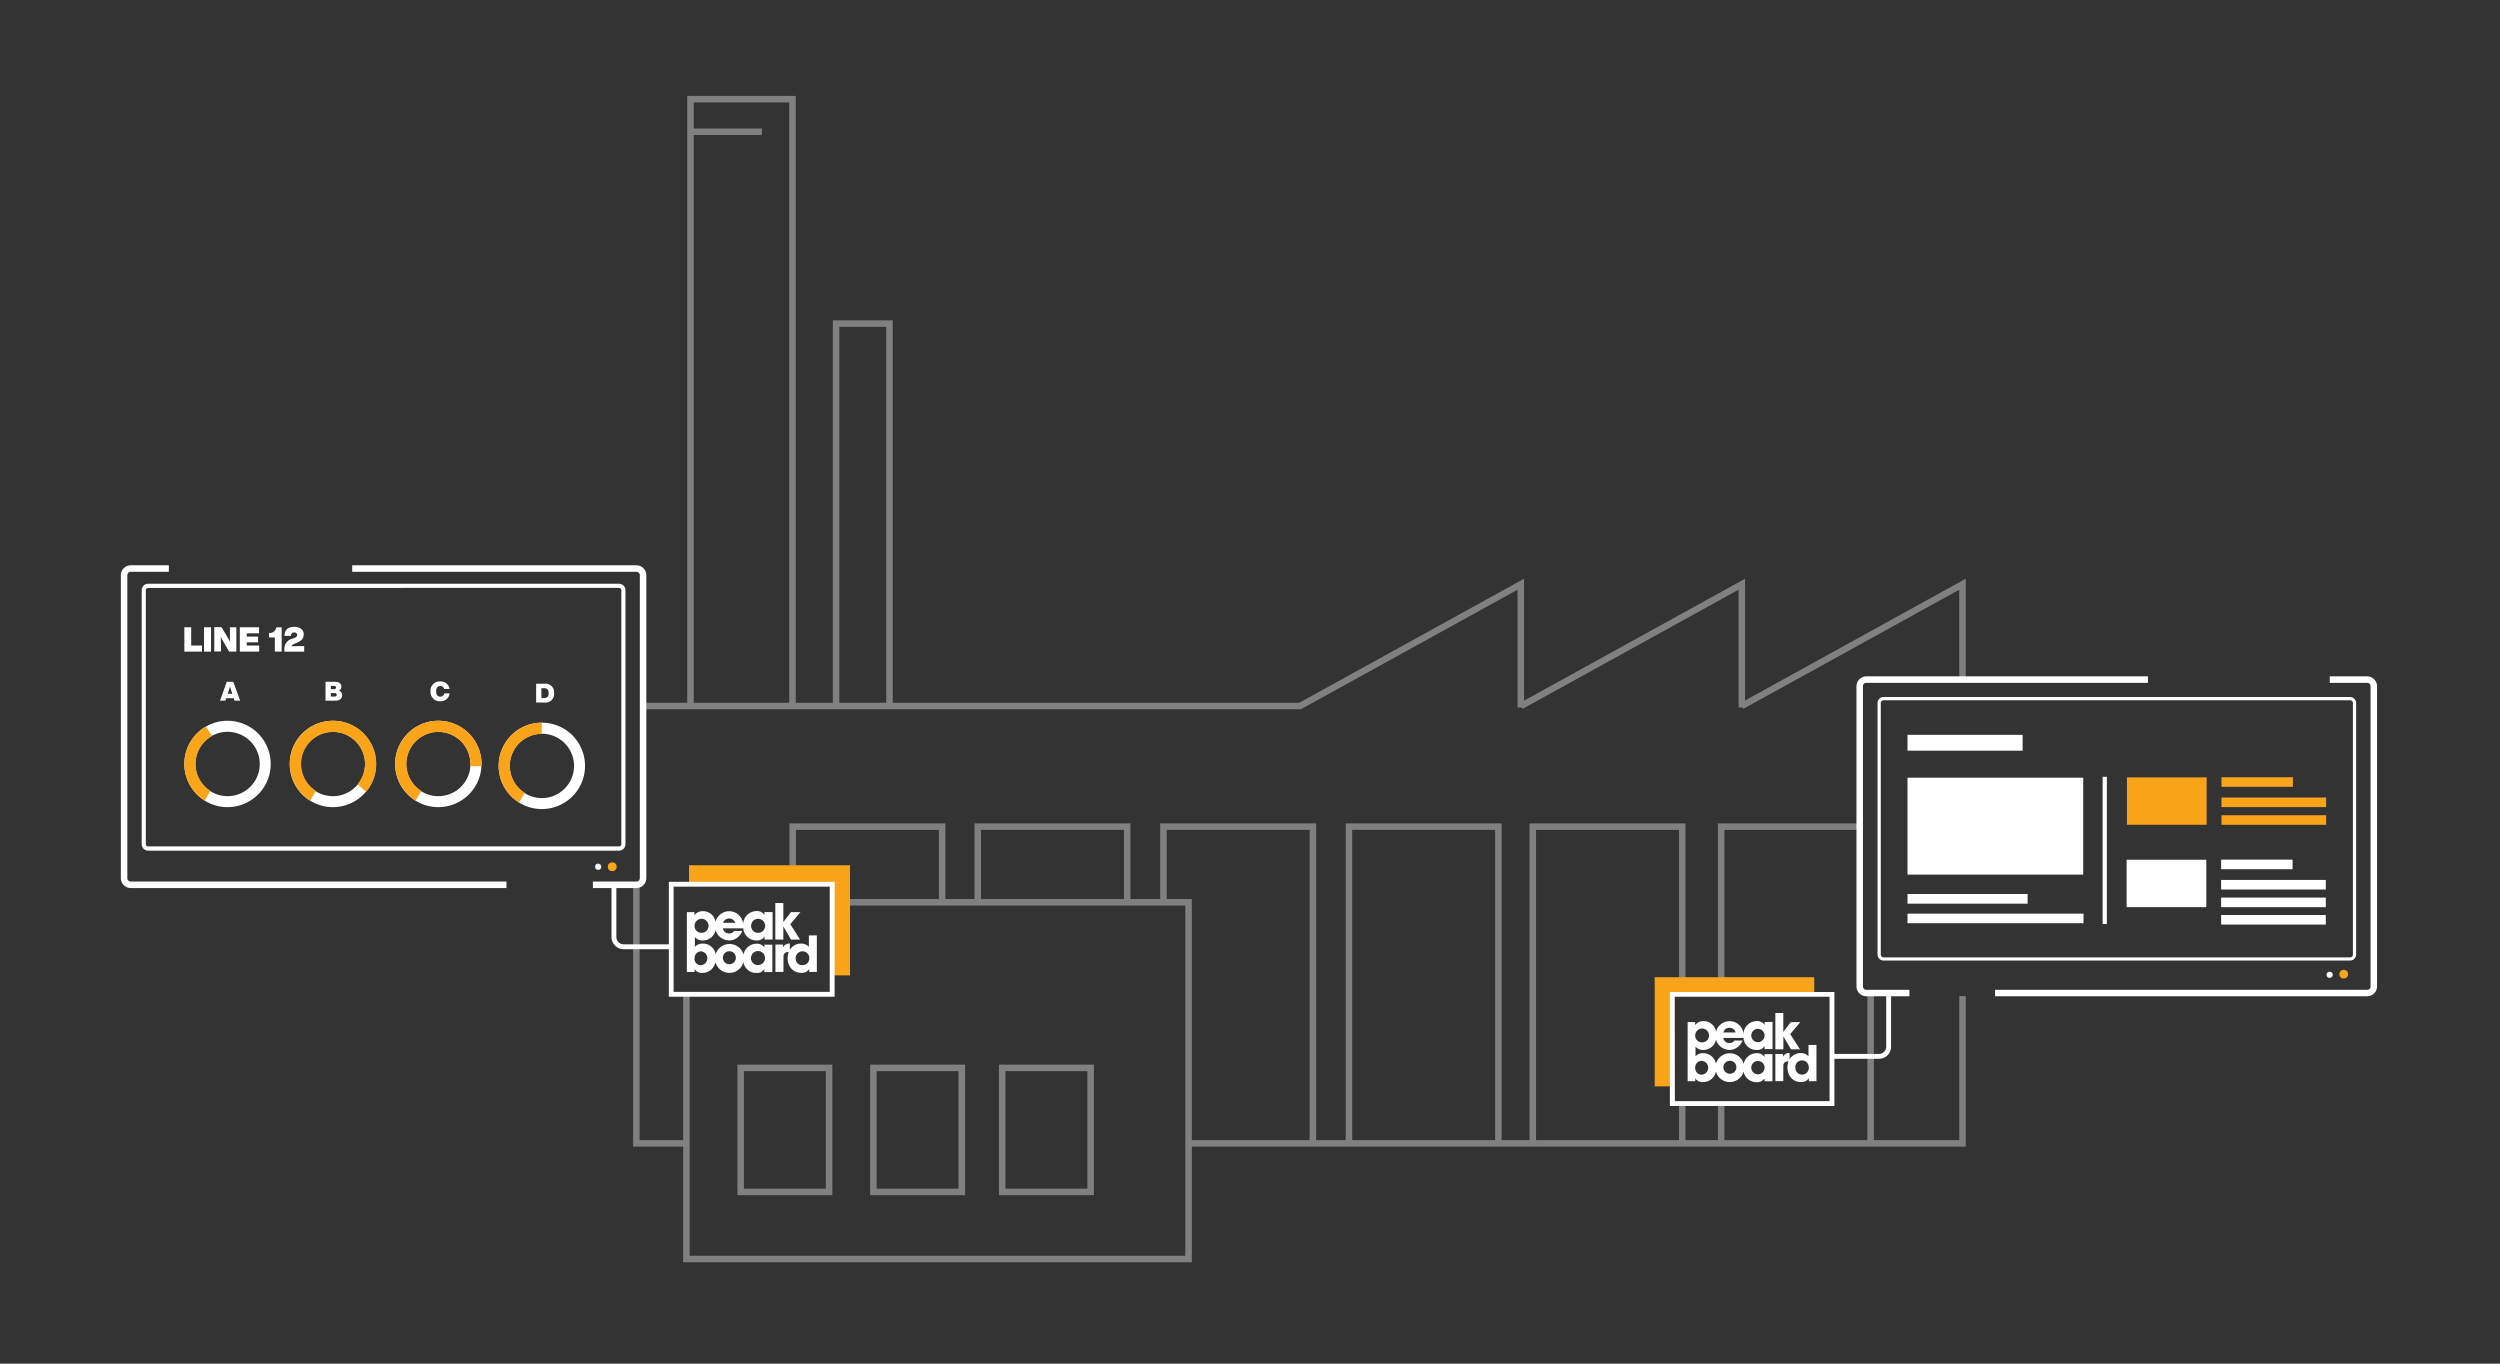 <svg xmlns="http://www.w3.org/2000/svg" xmlns:xlink="http://www.w3.org/1999/xlink" viewBox="0 0 770 420"><rect x="0" y="0" width="770" height="420" fill="#333333" stroke="none"/><defs><style>.cls-1,.cls-2{fill:none;}.cls-1{clip-rule:evenodd;}.cls-3{fill:gray;}.cls-4{fill:#fff;}.cls-5{fill:#faa41a;}.cls-6{clip-path:url(#clip-path);}.cls-7{clip-path:url(#clip-path-2);}.cls-8{clip-path:url(#clip-path-3);}.cls-9{clip-path:url(#clip-path-4);}</style><clipPath id="clip-path"><polygon class="cls-1" points="211.49 299.65 251.59 299.65 251.59 278.12 211.49 278.12 211.49 299.65 211.49 299.65"/></clipPath><clipPath id="clip-path-2"><polygon class="cls-2" points="211.49 299.65 251.59 299.65 251.59 278.12 211.49 278.12 211.49 299.65 211.49 299.65"/></clipPath><clipPath id="clip-path-3"><polygon class="cls-1" points="519.75 333.34 559.49 333.34 559.49 312 519.75 312 519.75 333.34 519.75 333.34"/></clipPath><clipPath id="clip-path-4"><polygon class="cls-2" points="519.75 333.34 559.49 333.34 559.49 312 519.75 312 519.75 333.34 519.75 333.34"/></clipPath></defs><g id="Gebäude"><rect class="cls-3" x="575.15" y="305.85" width="2" height="46.08"/><rect class="cls-3" x="529.12" y="339.9" width="2" height="12.03"/><polygon class="cls-3" points="531.12 306.29 529.12 306.29 529.12 253.61 572.79 253.61 572.79 255.61 531.12 255.61 531.12 306.29"/><rect class="cls-3" x="517.13" y="339.9" width="2" height="12.03"/><polygon class="cls-3" points="473.1 351.93 471.1 351.93 471.1 253.61 519.13 253.61 519.13 306.29 517.13 306.29 517.13 255.61 473.1 255.61 473.1 351.93"/><polygon class="cls-3" points="416.48 352.17 414.48 352.17 414.48 253.6 462.5 253.6 462.5 351.93 460.5 351.93 460.5 255.6 416.48 255.6 416.48 352.17"/><polygon class="cls-3" points="405.37 352.57 403.37 352.57 403.37 255.6 359.34 255.6 359.34 277.91 357.34 277.91 357.34 253.6 405.37 253.6 405.37 352.57"/><polygon class="cls-3" points="348.17 277.91 346.17 277.91 346.17 255.6 302.15 255.6 302.15 277.9 300.15 277.9 300.15 253.6 348.17 253.6 348.17 277.91"/><polygon class="cls-3" points="291.17 277.86 289.17 277.86 289.17 255.61 245.15 255.61 245.15 272.35 243.15 272.35 243.15 253.61 291.17 253.61 291.17 277.86"/><rect class="cls-3" x="212.67" y="39.58" width="22" height="2"/><polygon class="cls-3" points="605.46 353.16 366.08 353.16 366.08 351.16 603.46 351.16 603.46 306.8 605.46 306.8 605.46 353.16"/><rect class="cls-3" x="198.06" y="216.45" width="202.76" height="2"/><polygon class="cls-3" points="211.41 353.16 194.99 353.16 194.99 272.52 196.99 272.52 196.99 351.16 211.41 351.16 211.41 353.16"/><polygon class="cls-3" points="245.09 217.45 243.09 217.45 243.09 31.54 213.67 31.54 213.67 217.45 211.67 217.45 211.67 29.54 245.09 29.54 245.09 217.45"/><polygon class="cls-3" points="274.96 217.45 272.96 217.45 272.96 100.67 258.51 100.67 258.51 217.45 256.51 217.45 256.51 98.67 274.96 98.67 274.96 217.45"/><polygon class="cls-3" points="468.97 218.32 468.01 216.57 537.48 178.25 537.48 217.91 535.48 217.91 535.48 181.63 468.97 218.32"/><polygon class="cls-3" points="400.9 218.32 399.94 216.57 469.41 178.25 469.41 217.91 467.41 217.91 467.41 181.63 400.9 218.32"/><polygon class="cls-3" points="536.95 218.32 535.99 216.57 605.45 178.24 605.45 209.33 603.45 209.33 603.45 181.63 536.95 218.32"/><polygon class="cls-3" points="367.08 388.78 210.41 388.78 210.41 306.28 212.41 306.28 212.41 386.78 365.08 386.78 365.08 278.91 256.31 278.91 256.31 276.91 367.08 276.91 367.08 388.78"/><path class="cls-3" d="M254.36,329.91v36.2H229.12v-36.2h25.24m2-2H227.12v40.2h29.24v-40.2Z"/><path class="cls-3" d="M295.21,329.91v36.2H270v-36.2h25.25m2-2H268v40.2h29.25v-40.2Z"/><path class="cls-3" d="M334.92,329.91v36.2H309.68v-36.2h25.24m2-2H307.68v40.2h29.24v-40.2Z"/></g><g id="Dashboards"><path class="cls-4" d="M156,273.52H40.29a3.07,3.07,0,0,1-3.07-3.07V177.18a3.08,3.08,0,0,1,3.07-3.07H52v2H40.29a1.07,1.07,0,0,0-1.07,1.07v93.27a1.07,1.07,0,0,0,1.07,1.07H156Z"/><path class="cls-4" d="M196,273.52H182.61v-2H196a1.07,1.07,0,0,0,1.07-1.07V177.18a1.07,1.07,0,0,0-1.07-1.07H108.48v-2H196a3.07,3.07,0,0,1,3.07,3.07v93.27A3.06,3.06,0,0,1,196,273.52Z"/><path class="cls-4" d="M190.64,262h-145a2,2,0,0,1-2-2V181.79a2,2,0,0,1,2-2h145a2,2,0,0,1,2,2v78.15A2,2,0,0,1,190.64,262Zm-145-80.91a.73.73,0,0,0-.73.73v78.15a.73.73,0,0,0,.73.73h145a.73.73,0,0,0,.73-.73V181.79a.73.73,0,0,0-.73-.73Z"/><circle class="cls-5" cx="188.57" cy="266.96" r="1.36"/><circle class="cls-4" cx="184.24" cy="266.96" r="0.96"/><path class="cls-4" d="M207.15,292.35H192.08a3.75,3.75,0,0,1-3.74-3.75V272.86h1.5V288.6a2.25,2.25,0,0,0,2.24,2.25h15.07Z"/><polygon class="cls-5" points="261.8 266.5 261.8 300.42 256.31 300.42 256.31 272.35 212.22 272.35 212.22 266.5 261.8 266.5"/><g class="cls-6"><g class="cls-7"><path class="cls-4" d="M238.8,289.38V278.11h2.47V284l2.33-3.06h2.94l-3.12,3.71,3,4.74h-2.8l-2.35-4.07,0,4.07Zm-24.91,5.73a2,2,0,0,0,2,2.18A2.16,2.16,0,0,0,216,293a2.06,2.06,0,0,0-2.07,2.13Zm8.76,0a2,2,0,1,0,2-2.13,2,2,0,0,0-2,2.13Zm8.66,0a2.09,2.09,0,0,0,2.06,2.13,2.16,2.16,0,1,0-2.06-2.13ZM216,287.31a2.16,2.16,0,1,0-2.08-2.15,2.09,2.09,0,0,0,2.08,2.15Zm6.69-3.09h3.77a2,2,0,0,0-3.77,0Zm15.27-3.29v8.45h-2.48v-.92a2.74,2.74,0,0,1-2.45,1.21,4.09,4.09,0,0,1-4.11-3.75h-6.25a1.86,1.86,0,0,0,1.94,1.6,1.74,1.74,0,0,0,1.5-.79h2.54a4.9,4.9,0,0,1-1.69,2.16,4,4,0,0,1-2.35.76,4.42,4.42,0,0,1-4.21-3.19,4,4,0,0,1-3.88,3.21,3.17,3.17,0,0,1-2.5-1.05v3a3.2,3.2,0,0,1,2.41-1,4,4,0,0,1,4,3.27A4.47,4.47,0,0,1,229,294a4.12,4.12,0,0,1,4-3.34,2.68,2.68,0,0,1,2.41,1.19l0-.9h2.48v8.45h-2.48v-.91a2.72,2.72,0,0,1-2.44,1.2,4,4,0,0,1-4-3.35,4.46,4.46,0,0,1-8.62,0,4.08,4.08,0,0,1-4.06,3.32,2.66,2.66,0,0,1-2.37-1.19l0,.9h-2.37V280.93h2.33v.93a3.26,3.26,0,0,1,2.62-1.22,3.91,3.91,0,0,1,3.89,3.28,4.33,4.33,0,0,1,8.51.69,4.16,4.16,0,0,1,4.13-4,2.68,2.68,0,0,1,2.42,1.19l0-.9Zm-6.61,4.25a2.09,2.09,0,0,0,2.06,2.13,2.16,2.16,0,1,0-2.06-2.13Zm20.26,2.92v11.26h-2.36v-.91a2.71,2.71,0,0,1-2.51,1.18c-2.51,0-4.15-2-4.15-4.52a5.07,5.07,0,0,1,.36-1.93c-1,.07-1.64.38-1.64,1.54v4.64h-2.48v-8.45h2.33v.9a2.14,2.14,0,0,1,2.11-1.19v1.92a4,4,0,0,1,3.43-1.92,3.16,3.16,0,0,1,2.43,1V288.1Zm-6.54,7a2,2,0,0,0,2.08,2.17,2.09,2.09,0,0,0,2.12-2.17,2.1,2.1,0,1,0-4.2,0Z"/></g></g><circle class="cls-5" cx="721.87" cy="300.04" r="1.34"/><path class="cls-4" d="M729.13,306.85H614.48v-2H729.13a1,1,0,0,0,1-1.05V211.37a1,1,0,0,0-1-1.05H717.56v-2h11.57a3.06,3.06,0,0,1,3,3.05V303.8A3.06,3.06,0,0,1,729.13,306.85Z"/><path class="cls-4" d="M588.1,306.85H574.84a3.06,3.06,0,0,1-3.05-3.05V211.37a3.06,3.06,0,0,1,3.05-3.05h86.72v2H574.84a1,1,0,0,0-1.05,1.05V303.8a1,1,0,0,0,1.05,1.05H588.1Z"/><path class="cls-4" d="M723.82,295.85H580.14a1.87,1.87,0,0,1-1.86-1.87V216.55a1.87,1.87,0,0,1,1.86-1.87H723.82a1.87,1.87,0,0,1,1.87,1.87V294A1.87,1.87,0,0,1,723.82,295.85ZM580.14,215.68a.87.87,0,0,0-.86.87V294a.87.87,0,0,0,.86.87H723.82a.87.87,0,0,0,.87-.87V216.55a.87.87,0,0,0-.87-.87Z"/><circle class="cls-4" cx="717.53" cy="300.23" r="0.95"/><path class="cls-4" d="M578.71,326.11H564v-1.5h14.73a2.23,2.23,0,0,0,2.22-2.22v-15.6h1.5v15.6A3.73,3.73,0,0,1,578.71,326.11Z"/><polygon class="cls-5" points="558.78 300.98 558.78 306.29 515.07 306.29 515.07 334.6 509.65 334.6 509.65 300.98 558.78 300.98"/><g class="cls-8"><g class="cls-9"><path class="cls-4" d="M546.81,323.15V312h2.45v5.82l2.31-3h2.92l-3.1,3.68,3,4.69h-2.78l-2.33-4,0,4h-2.45Zm-24.68,5.69a2,2,0,0,0,2,2.16,2.14,2.14,0,0,0,0-4.27,2,2,0,0,0-2,2.11Zm8.68,0a2,2,0,1,0,2-2.12,2,2,0,0,0-2,2.12Zm8.58,0a2.05,2.05,0,1,0,4.1,0,2.05,2.05,0,1,0-4.1,0Zm-15.21-7.79a2.13,2.13,0,1,0-2.06-2.12,2.06,2.06,0,0,0,2.06,2.12Zm6.63-3.06h3.73a1.82,1.82,0,0,0-1.86-1.43,1.84,1.84,0,0,0-1.87,1.43Zm15.13-3.25v8.37h-2.45v-.91a2.74,2.74,0,0,1-2.43,1.19,4,4,0,0,1-4.07-3.71h-6.2a1.84,1.84,0,0,0,1.92,1.59,1.73,1.73,0,0,0,1.49-.79h2.52a4.83,4.83,0,0,1-1.68,2.14,3.91,3.91,0,0,1-2.33.76,4.38,4.38,0,0,1-4.17-3.16,4,4,0,0,1-3.85,3.17,3.11,3.11,0,0,1-2.47-1v2.94a3.15,3.15,0,0,1,2.38-.95,4,4,0,0,1,3.92,3.25,4.43,4.43,0,0,1,8.54.06,4.09,4.09,0,0,1,4-3.31,2.67,2.67,0,0,1,2.4,1.18l0-.89h2.45v8.37h-2.45v-.91a2.72,2.72,0,0,1-2.43,1.19,4,4,0,0,1-4-3.32,4.42,4.42,0,0,1-8.54,0,4,4,0,0,1-4,3.29,2.65,2.65,0,0,1-2.35-1.17l0,.89h-2.35V314.79h2.3v.92a3.26,3.26,0,0,1,2.61-1.21,3.87,3.87,0,0,1,3.85,3.25,4.29,4.29,0,0,1,8.43.68,4.13,4.13,0,0,1,4.1-3.93,2.65,2.65,0,0,1,2.4,1.18l0-.89Zm-6.55,4.2a2.05,2.05,0,1,0,4.1,0,2.05,2.05,0,1,0-4.1,0Zm20.08,2.9v11.16h-2.34v-.91a2.68,2.68,0,0,1-2.49,1.18c-2.48,0-4.11-2-4.11-4.48a5.12,5.12,0,0,1,.35-1.91c-1,.07-1.62.37-1.62,1.52v4.6h-2.45v-8.37h2.31v.89a2.08,2.08,0,0,1,2.08-1.18v1.9a4,4,0,0,1,3.4-1.9,3.13,3.13,0,0,1,2.41,1v-3.5ZM553,328.82a2,2,0,0,0,2,2.16,2.07,2.07,0,0,0,2.1-2.16,2.08,2.08,0,1,0-4.15,0Z"/></g></g><rect class="cls-4" x="587.51" y="239.53" width="54.12" height="29.85"/><rect class="cls-4" x="587.51" y="281.4" width="54.21" height="2.95"/><rect class="cls-4" x="587.51" y="275.36" width="36.99" height="2.97"/><rect class="cls-4" x="587.51" y="226.33" width="35.46" height="4.88"/><rect class="cls-4" x="655" y="264.8" width="24.54" height="14.6"/><rect class="cls-4" x="684.11" y="271.02" width="32.24" height="2.95"/><rect class="cls-4" x="684.11" y="264.77" width="22" height="2.95"/><rect class="cls-4" x="684.11" y="276.46" width="32.24" height="2.95"/><rect class="cls-4" x="684.11" y="281.82" width="32.24" height="2.95"/><rect class="cls-5" x="655.1" y="239.43" width="24.54" height="14.6"/><rect class="cls-5" x="684.21" y="245.64" width="32.24" height="2.95"/><rect class="cls-5" x="684.21" y="239.39" width="22" height="2.95"/><rect class="cls-5" x="684.21" y="251.09" width="32.24" height="2.95"/><rect class="cls-4" x="647.61" y="239.25" width="1.3" height="45.35"/><path class="cls-4" d="M70.08,222a13.3,13.3,0,1,0,13.3,13.3A13.29,13.29,0,0,0,70.08,222Zm0,23.22A9.91,9.91,0,1,1,80,235.31,9.91,9.91,0,0,1,70.06,245.22Z"/><path class="cls-5" d="M64.8,243.59l-1.75,3a13.31,13.31,0,0,1,.34-22.8l1.91,2.92a9.82,9.82,0,0,0-.5,16.87Z"/><path class="cls-4" d="M102.53,222a13.3,13.3,0,1,0,13.3,13.3A13.3,13.3,0,0,0,102.53,222Zm0,23.22a9.91,9.91,0,1,1,9.91-9.91A9.91,9.91,0,0,1,102.52,245.22Z"/><path class="cls-5" d="M115.88,235.29a13.23,13.23,0,0,1-3.14,8.59h0l-2.59-2.33h0a9.68,9.68,0,0,0,2.26-6.26,9.83,9.83,0,1,0-15.11,8.29l-1.74,3a13.3,13.3,0,1,1,20.32-11.3Z"/><path class="cls-4" d="M135,222a13.3,13.3,0,1,0,13.3,13.3A13.3,13.3,0,0,0,135,222Zm0,23.22a9.91,9.91,0,1,1,9.9-9.91A9.91,9.91,0,0,1,135,245.22Z"/><path class="cls-5" d="M148.34,235.29c0,.23,0,.46,0,.68h-3.47c0-.23,0-.45,0-.68a9.83,9.83,0,1,0-15.11,8.29l-1.75,3a13.3,13.3,0,1,1,20.33-11.3Z"/><path class="cls-4" d="M166.89,222.59a13.3,13.3,0,1,0,13.3,13.3A13.29,13.29,0,0,0,166.89,222.59Zm0,23.22a9.91,9.91,0,1,1,9.91-9.91A9.91,9.91,0,0,1,166.87,245.81Z"/><path class="cls-5" d="M157.05,235.88a9.83,9.83,0,0,0,4.56,8.29l-1.74,3a13.29,13.29,0,0,1,7-24.59v3.47A9.83,9.83,0,0,0,157.05,235.88Z"/><path class="cls-4" d="M72,215.05H69.68l-.24.76H67.77L69.84,210h2l2.14,5.81H72.2Zm-.44-1.35-.44-1.34c-.09-.3-.19-.61-.27-.92-.09.31-.18.62-.28.92l-.42,1.34Z"/><path class="cls-4" d="M105.39,214.09c0,1-.66,1.72-2.18,1.72h-2.95V210h2.89c1.51,0,2,.73,2,1.47a1.29,1.29,0,0,1-.76,1.22A1.51,1.51,0,0,1,105.39,214.09Zm-3.5-2.82v1H103a.5.5,0,0,0,0-1ZM103.7,214c0-.35-.22-.53-.58-.53h-1.23v1.06h1.23C103.48,214.52,103.7,214.35,103.7,214Z"/><path class="cls-4" d="M132.61,212.9a2.78,2.78,0,0,1,3-3,2.67,2.67,0,0,1,2.85,2.29h-1.65a1.16,1.16,0,0,0-1.2-.9c-.85,0-1.28.62-1.28,1.64s.43,1.64,1.28,1.64a1.18,1.18,0,0,0,1.23-1h1.63a2.67,2.67,0,0,1-2.86,2.41A2.82,2.82,0,0,1,132.61,212.9Z"/><path class="cls-4" d="M170.67,213.49a2.67,2.67,0,0,1-3,2.9h-2.54v-5.81h2.54A2.68,2.68,0,0,1,170.67,213.49Zm-1.7,0c0-1.13-.57-1.53-1.34-1.53h-.88V215h.88C168.4,215,169,214.62,169,213.49Z"/><path class="cls-4" d="M62.21,198.83v1.87H56.78v-7.5h2.11v5.63Z"/><path class="cls-4" d="M62.84,193.2H65v7.5H62.84Z"/><path class="cls-4" d="M72.8,193.2v7.5H70.58L69,198c-.39-.67-.72-1.22-1-1.86,0,1.12.06,2.12.06,3.3v1.22H66v-7.5h2.23l1.59,2.66c.31.52.71,1.22,1,1.87,0-1.12,0-2.13,0-3.31V193.2Z"/><path class="cls-4" d="M76,195.07v1h3.48v1.76H76v1h3.82v1.87H73.86v-7.5h5.92v1.87Z"/><path class="cls-4" d="M86.76,200.7H84.65v-4.36H82.88v-1.4h.17a2,2,0,0,0,2.06-1.73h1.65Z"/><path class="cls-4" d="M93.69,199v1.71H87.58l0-.75a3.18,3.18,0,0,1,2.43-3.23l.45-.16c.78-.27,1.06-.55,1.06-1s-.33-.78-.9-.78-1,.33-1,1.05h-2c0-1.59.85-2.77,3-2.77,1.9,0,2.93,1,2.93,2.28,0,1.48-.87,2.1-2.33,2.71l-.55.23c-.51.21-.75.36-.81.74Z"/><path class="cls-4" d="M257.06,307H206V271.6h51.09Zm-49.59-1.5h48.09V273.1H207.47Z"/><path class="cls-4" d="M565,340.65H514.32V305.53H565Zm-49.14-1.5h47.64V307H515.82Z"/></g></svg>